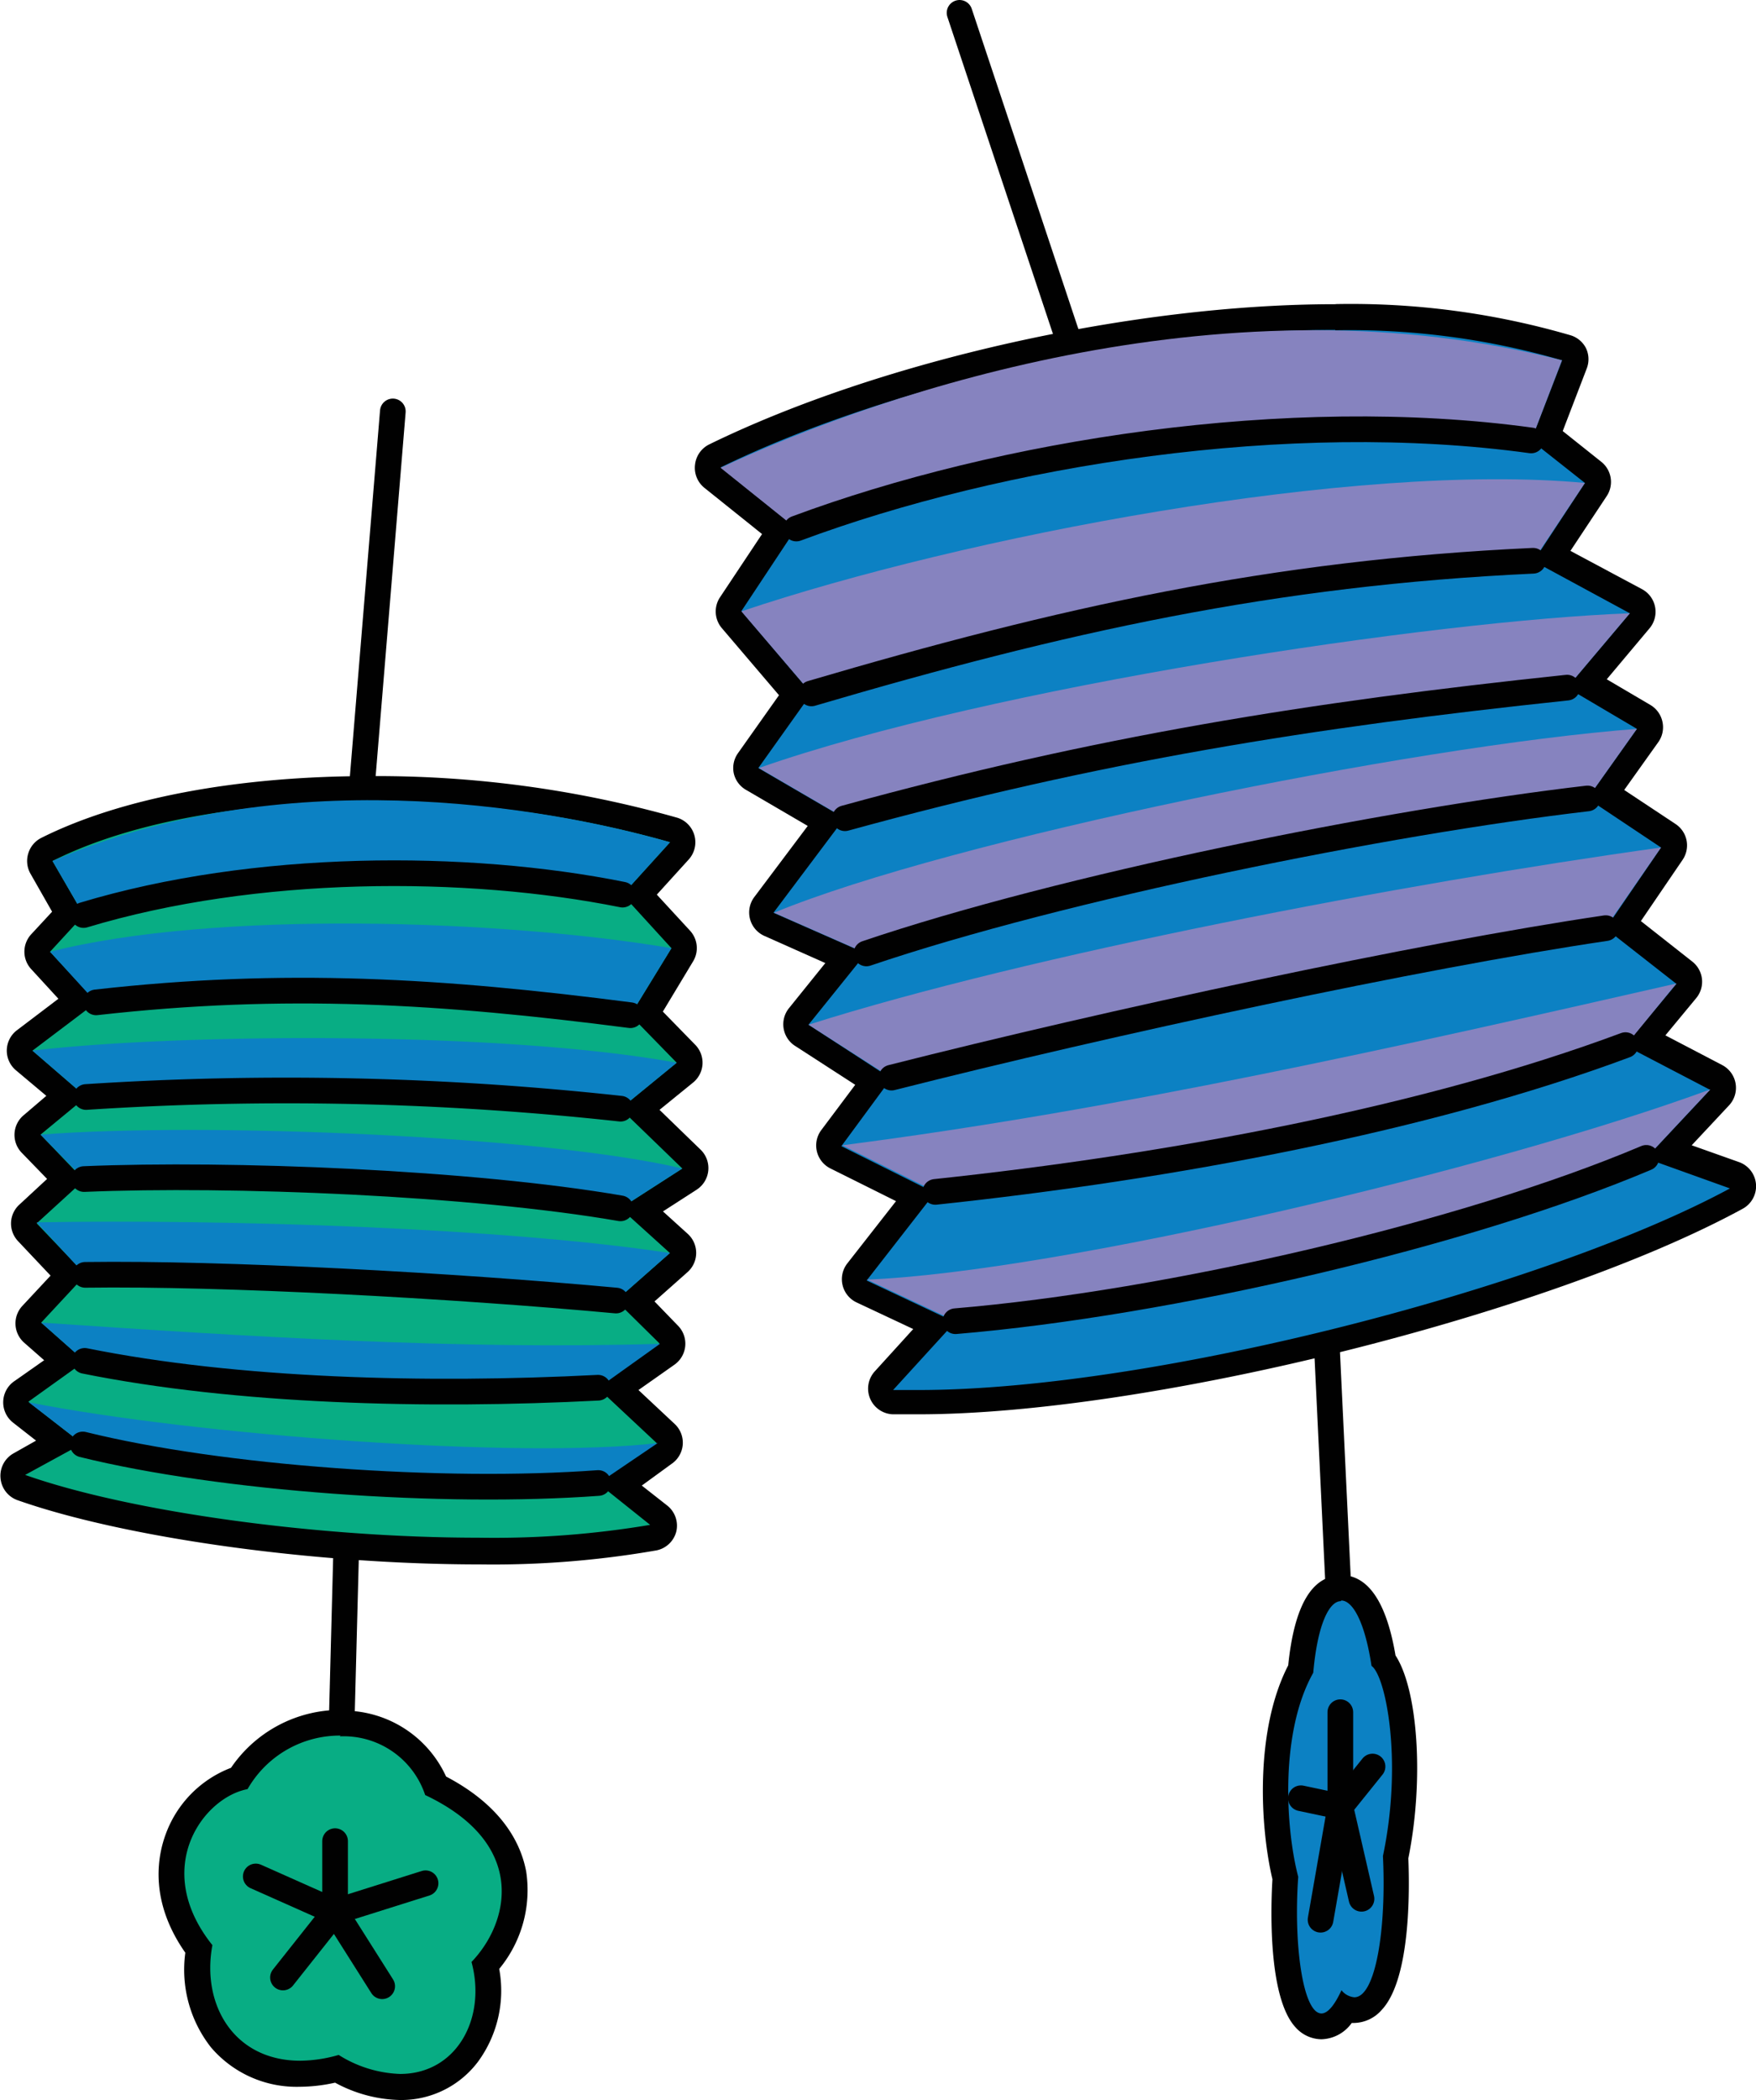 <svg xmlns="http://www.w3.org/2000/svg" viewBox="0 0 136.83 163.54"><defs><style>.cls-1{fill:none;stroke:#010101;stroke-linecap:round;stroke-linejoin:round;stroke-width:2px;}.cls-2{fill:#08ad84;}.cls-3{fill:#010101;}.cls-4{fill:#0c81c3;}.cls-5{fill:#8683bf;}</style></defs><title>Q_05</title><g id="Layer_2" data-name="Layer 2"><g id="Landmark"><line class="cls-1" x1="26.49" y1="139.23" x2="27.15" y2="114.06"/><line class="cls-1" x1="104.44" y1="126.82" x2="103.22" y2="101.28"/><line class="cls-1" x1="28" y1="63.69" x2="30.61" y2="32.04"/><line class="cls-1" x1="74.77" y1="1" x2="84.83" y2="31.19"/><path class="cls-2" d="M31.18,162.54a10.29,10.29,0,0,1-4.93-1.41,12,12,0,0,1-2.9.38,7.77,7.77,0,0,1-6.13-2.71,8.87,8.87,0,0,1-1.77-7c-2.8-3.77-2.23-7-1.62-8.63a7.59,7.59,0,0,1,4.78-4.65,9.24,9.24,0,0,1,7.88-4.3,7.68,7.68,0,0,1,7.45,4.85c4.32,2.16,5.67,4.9,6,6.85a8.72,8.72,0,0,1-2.13,7.18A8.44,8.44,0,0,1,36.48,160a6.51,6.51,0,0,1-5.3,2.57Z"/><path class="cls-3" d="M26.49,135.22a6.69,6.69,0,0,1,6.64,4.57c8,3.78,6.59,9.9,3.61,13,1.19,4.39-1.17,8.72-5.56,8.72a9.55,9.55,0,0,1-4.79-1.48,11.14,11.14,0,0,1-3,.45c-5.14,0-7.71-4.34-6.84-9-4.79-6-.71-11.5,2.74-12.15a8.28,8.28,0,0,1,7.24-4.17m0-2h0A10.3,10.3,0,0,0,18,137.67a8.73,8.73,0,0,0-5.08,5.15c-.66,1.77-1.29,5.24,1.52,9.25a9.79,9.79,0,0,0,2,7.37,8.76,8.76,0,0,0,6.9,3.07,12.88,12.88,0,0,0,2.77-.32,11,11,0,0,0,5.06,1.35,7.48,7.48,0,0,0,6.09-3,9.36,9.36,0,0,0,1.64-7.21A9.64,9.64,0,0,0,41,145.74c-.4-2.12-1.81-5.07-6.24-7.39a8.79,8.79,0,0,0-8.23-5.13Z"/><path class="cls-2" d="M37.31,120.8c-12.73,0-27.38-2-35.64-5A1,1,0,0,1,1,115a1,1,0,0,1,.52-1l3.11-1.7-3-2.33a1,1,0,0,1-.38-.8,1,1,0,0,1,.4-.79L5,105.91l-2.48-2.19a1,1,0,0,1-.34-.7,1,1,0,0,1,.27-.73l2.83-3L2.13,95.88a1,1,0,0,1,.06-1.42l2.92-2.68L2.45,89.06a1,1,0,0,1-.29-.76,1,1,0,0,1,.36-.71l2.64-2.18L1.88,82.58A1,1,0,0,1,1.93,81L6,77.91,3.16,74.79a1,1,0,0,1,0-1.35L5.3,71.13,3.23,67.55a1,1,0,0,1-.1-.79,1.06,1.06,0,0,1,.51-.61c6.07-3,15-4.71,25.16-4.71a85.08,85.08,0,0,1,23.7,3.2,1,1,0,0,1,.67.69,1,1,0,0,1-.22.94l-3.09,3.4,3.2,3.49a1,1,0,0,1,.11,1.2l-2.79,4.56,3.07,3.14a1,1,0,0,1,.28.76,1,1,0,0,1-.37.71L49.85,86.4l4,3.88a1,1,0,0,1-.15,1.56L50,94.23l2.88,2.61a1,1,0,0,1,.33.74,1,1,0,0,1-.34.75l-3.36,3,2.63,2.59a1,1,0,0,1,.3.79,1,1,0,0,1-.42.74l-3.83,2.73,3.71,3.48a1,1,0,0,1,.31.81,1,1,0,0,1-.43.75l-3.47,2.35,3,2.41a1,1,0,0,1-.43,1.76A73,73,0,0,1,37.31,120.8Z"/><path class="cls-3" d="M28.8,62.44a83.82,83.82,0,0,1,23.41,3.15l-3.7,4.08,3.81,4.17-3.2,5.22,3.61,3.7-4.38,3.58L53.17,91l-4.82,3.1,3.85,3.48L48,101.28l3.39,3.34-4.83,3.45,4.61,4.31-4.59,3.11,4.08,3.26a73.34,73.34,0,0,1-13.39,1c-12.46,0-27.13-2-35.31-4.89l4.45-2.43-4.2-3.27L6.62,106l-3.41-3,3.47-3.73-3.82-4,3.69-3.37L3.16,88.36l3.55-2.93L2.53,81.82l5-3.78L3.9,74.12l2.63-2.86L4.09,67.05c6.44-3.23,15.55-4.61,24.71-4.61m0-2v0h0c-10.31,0-19.4,1.71-25.6,4.82a2,2,0,0,0-1,1.21,2,2,0,0,0,.18,1.58L4.06,71,2.43,72.76a2,2,0,0,0,0,2.71l2.12,2.31L1.32,80.23a2,2,0,0,0-.79,1.53,2,2,0,0,0,.7,1.58l2.38,2L1.89,86.81a2,2,0,0,0-.16,3l1.94,2-2.16,2a2,2,0,0,0-.65,1.4,2,2,0,0,0,.55,1.45l2.53,2.68-2.2,2.36a2,2,0,0,0,.14,2.86l1.56,1.37L1.06,107.6a2,2,0,0,0-.81,1.59,2,2,0,0,0,.77,1.6l1.79,1.4-1.77,1a2,2,0,0,0-1,1.91,2,2,0,0,0,1.33,1.73c8.35,2.94,23.14,5,36,5a74.15,74.15,0,0,0,13.77-1.09,2,2,0,0,0,1.56-1.48,2,2,0,0,0-.69-2l-2-1.57L52.33,114a2,2,0,0,0,.87-1.49,2,2,0,0,0-.63-1.62l-2.82-2.64,2.84-2a2,2,0,0,0,.25-3L51,101.35l2.57-2.28a2,2,0,0,0,0-3l-1.91-1.73,2.62-1.69a2,2,0,0,0,.91-1.48,2,2,0,0,0-.6-1.64l-3.2-3.1L54,84.31a2,2,0,0,0,.74-1.44,2,2,0,0,0-.57-1.51l-2.52-2.58L54,74.88a2,2,0,0,0-.23-2.4l-2.59-2.81,2.48-2.73a2,2,0,0,0-.89-3.26,86.11,86.11,0,0,0-24-3.24Z"/><path class="cls-4" d="M103,157.75a1.71,1.71,0,0,1-1.27-.6c-1.47-1.58-1.83-6.75-1.55-11-1-4-1.41-11.42,1.21-16.28.38-4.11,1.47-6.28,3.13-6.28s2.7,1.94,3.3,5.63c1.56,1.95,2.29,8.87,1,15.35.2,4.13-.16,9.49-1.8,11.21a2,2,0,0,1-1.43.66h0a1.93,1.93,0,0,1-.62-.11A2.43,2.43,0,0,1,103,157.75Z"/><path class="cls-3" d="M104.51,124.64c.91,0,1.85,1.72,2.36,5.09,1.12.79,2.44,7.46.89,14.81.28,5.65-.56,11-2.23,11a1.44,1.44,0,0,1-1-.55c-.58,1.26-1.11,1.81-1.56,1.81-1.43,0-2.19-5.29-1.81-10.64-1-3.82-1.43-11.28,1.17-15.89.33-3.74,1.23-5.58,2.16-5.58m0-2c-2.26,0-3.64,2.35-4.11,7-2.61,5.05-2.2,12.54-1.23,16.66-.11,1.81-.41,9.16,1.81,11.54a2.74,2.74,0,0,0,2,.92,3,3,0,0,0,2.37-1.27h.17a2.92,2.92,0,0,0,2.15-1c2.27-2.39,2.19-9.34,2.09-11.82,1.24-6.15.74-13.14-1-15.8-.7-4.15-2.13-6.26-4.25-6.26Z"/><path class="cls-4" d="M6.53,71.26,4.09,67.05C21.85,59.37,42,62.67,52.21,65.59l-3.7,4.08C36.38,67.23,19.87,67.23,6.53,71.26Z"/><path class="cls-4" d="M3.9,74.12c12.79-3.26,35.36-2.5,48.42-.28l-3.2,5.22c-14.69-1.9-26.91-2.66-41.63-1Z"/><path class="cls-4" d="M2.53,81.82c11-1.32,36.42-1.57,50.2.94l-4.38,3.58a239.77,239.77,0,0,0-41.64-.91Z"/><path class="cls-4" d="M3.16,88.36c12.82-1,39.42.11,50,2.64l-4.82,3.1c-11.58-2-30.35-2.76-41.8-2.28Z"/><path class="cls-4" d="M2.86,95.19c14.81-.25,36.36.42,49.34,2.39L48,101.28c-12.68-1.17-30.62-2.15-41.36-2Z"/><path class="cls-4" d="M3.21,103c16.16,1.09,32.41,2.12,48.22,1.65l-4.83,3.45c-13.41.69-28.19.29-40-2.09Z"/><path class="cls-4" d="M2.25,109.21c13,2.56,38.19,4.43,49,3.17l-4.59,3.11c-12.11.89-29.39-.33-40.17-3Z"/><path class="cls-1" d="M48.51,69.67c-12.13-2.44-28.64-2.44-42,1.59"/><path class="cls-1" d="M49.12,79.06c-14.69-1.9-26.91-2.66-41.63-1"/><path class="cls-1" d="M48.35,86.34a239.77,239.77,0,0,0-41.64-.91"/><path class="cls-1" d="M48.35,94.1c-11.58-2-30.35-2.76-41.8-2.28"/><path class="cls-1" d="M48,101.28c-12.68-1.17-30.62-2.15-41.36-2"/><path class="cls-1" d="M46.6,108.07c-13.41.69-28.19.29-40-2.09"/><path class="cls-1" d="M46.62,115.49c-12.11.89-29.39-.33-40.17-3"/><path class="cls-4" d="M71.57,109.22c-.68,0-1.34,0-2,0a1,1,0,0,1-.89-.61,1,1,0,0,1,.19-1.06l3.92-4.3-5.66-2.65a1,1,0,0,1-.55-.67,1,1,0,0,1,.18-.85l4.57-5.87-6.2-3.09a1,1,0,0,1-.35-1.49L68,84.19,62.5,80.64a1,1,0,0,1-.24-1.47l3.65-4.53L59.9,72a1,1,0,0,1-.56-.67,1,1,0,0,1,.17-.85L64.37,64l-5.74-3.34a1,1,0,0,1-.47-.65,1,1,0,0,1,.16-.79L62,54.08l-5-5.81a1,1,0,0,1-.07-1.2l3.77-5.7-5.18-4.16a1,1,0,0,1,.18-1.68C69,29.06,88.4,24.72,104.05,24.72a59.94,59.94,0,0,1,18,2.39,1,1,0,0,1,.6.52,1,1,0,0,1,0,.79L120.51,34l3.61,2.85a1,1,0,0,1,.21,1.34l-3.43,5.18,6.58,3.54a1,1,0,0,1,.5.69,1,1,0,0,1-.21.84l-4.13,4.88,4.42,2.61a1,1,0,0,1,.31,1.44l-3.25,4.57L130,65.13a1,1,0,0,1,.28,1.4l-3.79,5.54,4.78,3.73a1,1,0,0,1,.15,1.43l-3.19,3.85L133.73,84a1,1,0,0,1,.53.71,1,1,0,0,1-.26.86l-3.95,4.21,5.12,1.83a1,1,0,0,1,.66.87,1,1,0,0,1-.52,1c-13.53,7.31-44.31,15.82-63.74,15.82Z"/><path class="cls-3" d="M104.05,25.72a59.31,59.31,0,0,1,17.67,2.34l-2.41,6.24,4.19,3.31-4,6.09L127,47.76l-4.89,5.79,5.44,3.21-3.85,5.42L129.43,66l-4.31,6.31,5.51,4.31-4,4.8,6.62,3.45-5,5.33,6.55,2.35c-14.17,7.66-44.79,15.7-63.26,15.7-.66,0-1.32,0-1.95,0l4.83-5.29-6.89-3.24,5.32-6.83-7.29-3.63,3.88-5.27L63,79.8l4.47-5.55-7.2-3.17,5.53-7.36-6.71-3.91L63.23,54l-5.46-6.41,4.28-6.46-5.9-4.73c12.51-6.1,31.49-10.71,47.9-10.71m0-2c-15.79,0-35.39,4.38-48.77,10.91a2,2,0,0,0-1.12,1.57A2,2,0,0,0,54.9,38l4.48,3.59L56.1,46.52a2,2,0,0,0,.15,2.4l4.45,5.22-3.2,4.52a2,2,0,0,0-.32,1.58,2,2,0,0,0,1,1.3l4.76,2.78-4.18,5.56a2,2,0,0,0,.79,3L64.31,75l-2.83,3.51A2,2,0,0,0,62,81.48l4.64,3L64,88a2,2,0,0,0,.72,3l5.1,2.54L66,98.42a2,2,0,0,0,.73,3l4.43,2.08-3,3.3a2,2,0,0,0,1.41,3.34c.65,0,1.33,0,2,0,17.86,0,49.06-7.75,64.21-16a2,2,0,0,0,1.05-1.91,2,2,0,0,0-1.32-1.73l-3.69-1.31,2.91-3.11a2,2,0,0,0-.54-3.14l-4.42-2.31,2.4-2.9a2,2,0,0,0,.45-1.49,2,2,0,0,0-.76-1.36l-4-3.15,3.25-4.77a2,2,0,0,0,.31-1.51,2,2,0,0,0-.86-1.28l-4-2.65,2.66-3.73a2,2,0,0,0,.32-1.58,2,2,0,0,0-.94-1.31l-3.4-2,3.36-4a2,2,0,0,0-.58-3l-5.61-3,2.83-4.27a2,2,0,0,0-.43-2.67l-3-2.39,1.87-4.87a2,2,0,0,0-.06-1.59,2,2,0,0,0-1.2-1,61.2,61.2,0,0,0-18.27-2.43Z"/><path class="cls-5" d="M119.31,34.3l2.4-6.24C96,21.46,69.34,30.27,56.15,36.43l5.9,4.73C78,35.24,100.36,31.69,119.31,34.3Z"/><path class="cls-5" d="M123.5,37.61c-18-1.67-48.49,4.2-65.73,10L63.23,54c19.51-5.74,35.92-9.39,56.23-10.33Z"/><path class="cls-5" d="M127,47.76c-15.18.56-49.73,5.69-67.87,12.05l6.71,3.91c19.69-5.41,36.27-8.06,56.27-10.17Z"/><path class="cls-5" d="M127.55,56.76C110,58.1,74.13,65.38,60.31,71.08l7.2,3.17C82.79,69.07,108.07,64,123.7,62.18Z"/><path class="cls-5" d="M129.43,66C109.29,68.8,80.21,74.34,63,79.8l6.43,4.12c17-4.31,41.07-9.49,55.65-11.64Z"/><path class="cls-5" d="M130.63,76.59c-21.68,4.94-43.5,9.84-65,12.6l7.29,3.63c18.33-1.94,38.29-5.66,53.78-11.43Z"/><path class="cls-5" d="M133.27,84.84C116.22,91.1,82.43,99.05,67.56,99.65l6.89,3.24c16.61-1.39,39.78-6.77,53.83-12.72Z"/><path class="cls-1" d="M62.05,41.16c15.92-5.92,38.31-9.47,57.26-6.86"/><path class="cls-1" d="M63.23,54c19.51-5.74,35.92-9.39,56.23-10.33"/><path class="cls-1" d="M65.84,63.72c19.69-5.41,36.27-8.06,56.27-10.17"/><path class="cls-1" d="M67.51,74.25C82.79,69.07,108.07,64,123.7,62.18"/><path class="cls-1" d="M69.47,83.92c17-4.31,41.07-9.49,55.65-11.64"/><path class="cls-1" d="M72.88,92.82c18.33-1.94,38.29-5.66,53.78-11.43"/><path class="cls-1" d="M74.45,102.89c16.61-1.39,39.78-6.77,53.83-12.72"/><polyline class="cls-1" points="26.11 143.38 26.11 148.88 19.93 146.13"/><polyline class="cls-1" points="22.05 154 26.11 148.88 29.78 154.68"/><line class="cls-1" x1="26.11" y1="148.88" x2="33.16" y2="146.66"/><polyline class="cls-1" points="101.37 140.04 104.44 140.69 104.44 133.34"/><polyline class="cls-1" points="106.95 137.57 104.44 140.69 102.9 149.5"/><line class="cls-1" x1="106.09" y1="147.87" x2="104.44" y2="140.69"/></g></g></svg>